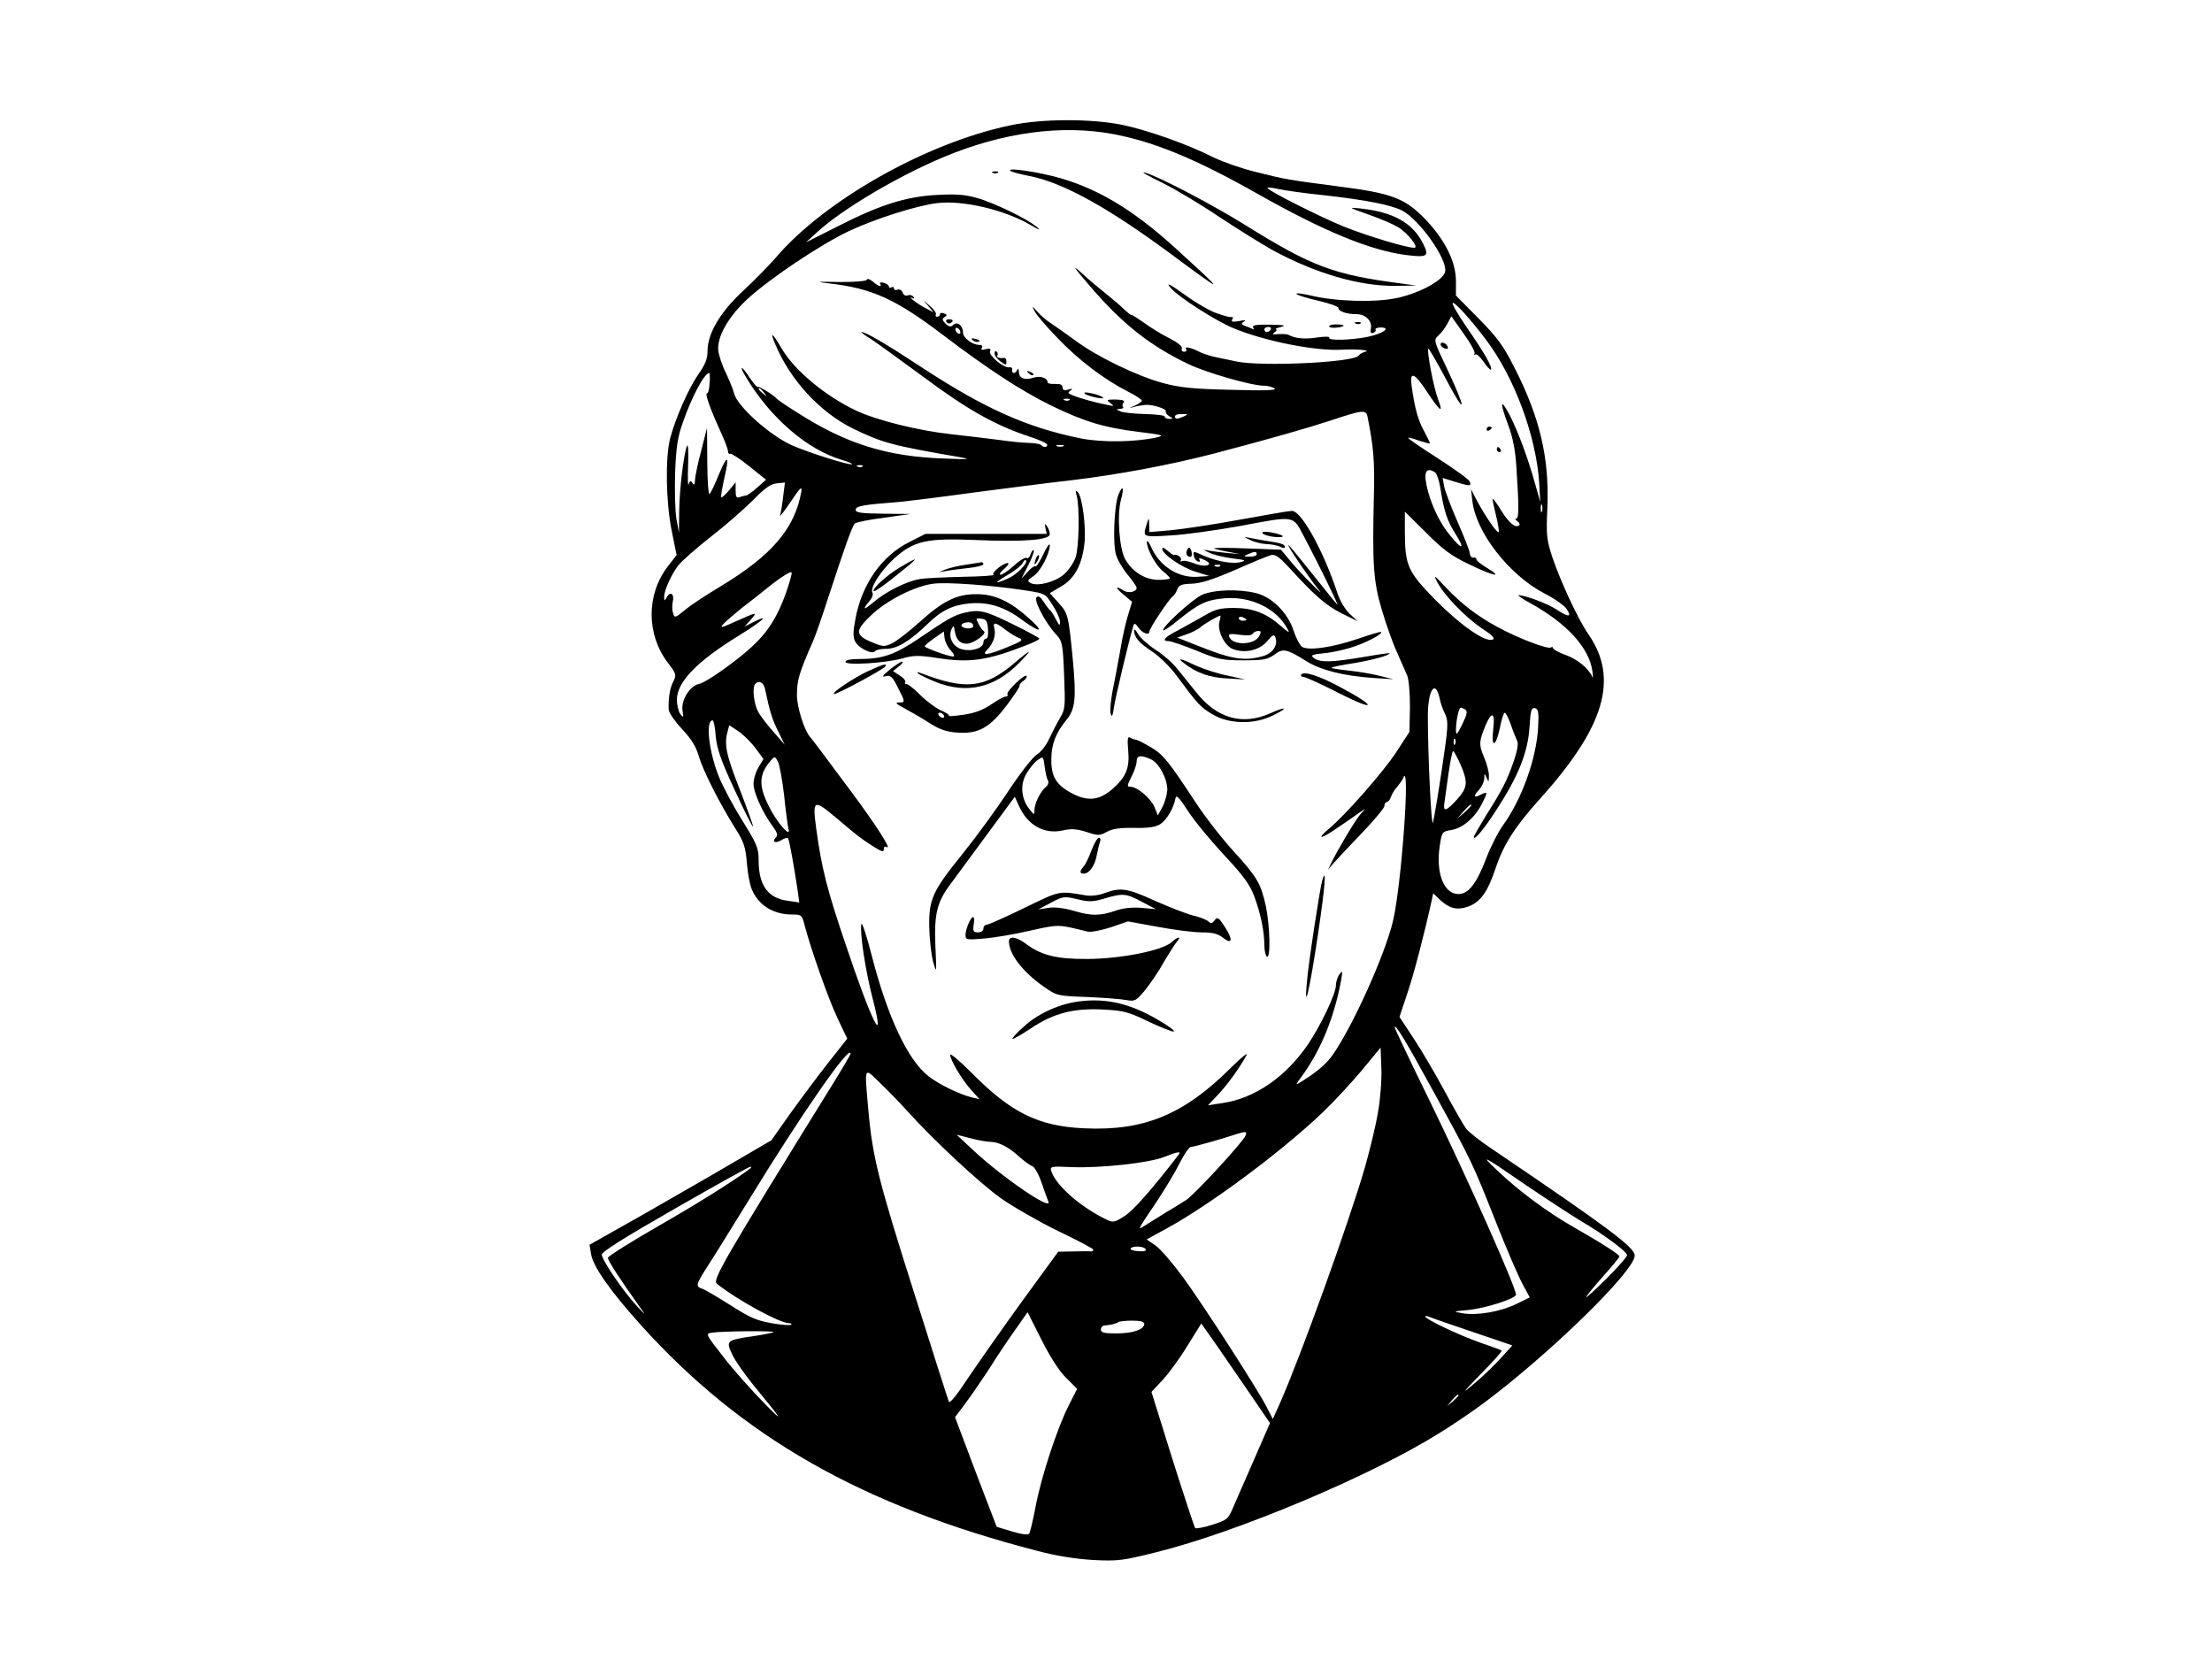 <?xml version="1.0" standalone="no"?>
<!DOCTYPE svg PUBLIC "-//W3C//DTD SVG 20010904//EN"
 "http://www.w3.org/TR/2001/REC-SVG-20010904/DTD/svg10.dtd">
<svg version="1.0" xmlns="http://www.w3.org/2000/svg"
 width="866pt" height="650pt" viewBox="0 0 866 650"
 preserveAspectRatio="xMidYMid meet">

<g transform="translate(0,650) scale(0.1,-0.1)"
fill="#000000" stroke="none">
<path d="M3954 6009 c-329 -69 -727 -294 -918 -519 -28 -32 -86 -91 -128 -130
-88 -81 -138 -166 -138 -234 0 -31 -9 -53 -35 -90 -37 -52 -90 -171 -111 -251
-20 -74 -17 -253 6 -364 l19 -94 -35 -45 c-84 -110 -84 -265 1 -377 33 -43 34
-47 21 -73 -14 -27 -20 -67 -18 -110 1 -13 25 -47 52 -76 36 -38 55 -68 66
-107 17 -57 80 -182 144 -284 32 -50 39 -72 44 -133 3 -40 12 -88 20 -105 26
-61 84 -97 156 -97 38 0 40 -2 50 -42 25 -95 92 -285 128 -362 l39 -82 -74
-94 c-41 -52 -108 -142 -149 -199 l-74 -105 -247 -144 c-137 -79 -297 -171
-357 -204 l-108 -61 6 -36 c7 -48 76 -146 194 -277 395 -439 865 -707 1552
-885 75 -20 152 -32 220 -36 97 -5 116 -2 245 30 320 79 848 302 1112 468 52
32 127 83 166 112 258 191 597 521 597 582 0 32 -105 110 -560 418 -47 31 -92
67 -101 80 -9 12 -47 78 -84 147 -37 69 -92 162 -122 207 l-54 82 31 93 c26
76 68 239 96 367 l5 24 27 -26 c36 -33 65 -41 107 -27 49 16 79 57 110 150 31
94 77 165 176 275 251 279 307 468 189 640 -41 59 -110 207 -143 305 -22 68
-24 86 -19 192 8 195 -29 354 -130 551 -43 85 -67 117 -140 191 l-88 89 0 57
c0 77 -45 165 -124 246 -78 79 -130 98 -334 124 -198 26 -207 27 -326 57 -54
13 -128 39 -165 57 -101 51 -256 106 -356 127 -121 25 -317 25 -441 -2z m405
-34 c163 -31 326 -99 563 -233 260 -147 440 -221 580 -240 87 -11 95 -6 69 45
-41 81 -116 123 -246 137 -48 5 -46 4 33 -24 46 -16 97 -38 115 -49 39 -24 84
-81 64 -81 -30 0 -177 44 -271 81 -97 39 -311 147 -304 154 2 2 21 0 43 -5 22
-5 105 -17 185 -25 158 -18 255 -37 299 -59 68 -36 176 -188 169 -238 -4 -33
-96 -84 -186 -104 -86 -19 -243 -15 -344 10 -32 7 -55 10 -52 5 2 -4 40 -16
84 -26 44 -10 80 -23 80 -29 0 -13 32 -24 72 -24 34 0 61 -27 55 -56 -3 -15 0
-21 10 -17 7 3 11 9 8 13 -2 4 7 8 20 8 44 0 10 -24 -52 -37 -66 -13 -156 -15
-149 -3 3 5 -18 5 -46 1 -48 -8 -89 -4 -113 10 -5 3 -23 4 -40 3 -23 -2 -27
-1 -15 7 8 6 11 11 5 12 -5 1 4 5 20 9 23 6 12 8 -43 9 -53 1 -71 -2 -66 -11
4 -6 3 -9 -2 -6 -5 3 -18 8 -29 12 -16 6 -17 9 -5 17 10 6 4 7 -19 2 -25 -4
-32 -3 -27 6 4 6 4 11 -1 10 -4 -1 -11 0 -15 1 -5 1 -12 4 -18 5 -5 1 -12 4
-15 5 -3 1 -8 3 -12 4 -17 4 -81 40 -123 71 -64 46 -78 52 -55 26 31 -35 173
-126 242 -155 122 -51 321 -91 428 -85 59 3 114 -2 90 -8 -11 -3 -23 -10 -26
-15 -17 -27 -380 -44 -479 -23 -14 3 -46 10 -72 15 -27 5 -61 16 -77 25 -33
16 -55 20 -47 7 3 -5 -1 -9 -8 -9 -8 0 -12 6 -9 13 3 8 -16 23 -49 40 -29 14
-74 42 -100 61 -27 19 -48 32 -48 30 0 -3 -13 7 -28 21 -15 15 -48 43 -72 62
-24 19 -67 55 -94 80 -41 37 -36 28 32 -51 127 -148 235 -233 386 -305 72 -34
246 -84 295 -84 14 0 33 -5 41 -11 11 -7 -40 -9 -170 -5 -147 3 -202 9 -265
26 -102 27 -261 104 -345 167 -36 26 -78 56 -95 67 -16 10 -40 30 -53 45 -22
25 -23 25 -11 2 6 -13 47 -61 91 -106 81 -85 183 -162 276 -209 28 -14 52 -30
52 -34 0 -5 -12 -13 -27 -20 -25 -10 -25 -11 -3 -5 14 4 34 7 45 8 28 2 85
-16 79 -26 -2 -4 4 -12 13 -18 17 -10 17 -10 1 -11 -10 0 -18 4 -18 9 0 5 -33
9 -74 10 -41 1 -85 5 -98 10 -19 8 -20 10 -4 10 11 1 16 4 13 8 -4 3 -3 11 2
17 6 8 -3 11 -31 12 -36 0 -38 -1 -21 -14 16 -12 15 -13 -12 -7 -47 9 -108 26
-134 37 -21 8 -22 11 -10 19 10 8 8 9 -8 4 -17 -5 -23 -2 -23 9 0 10 -9 14
-30 13 -16 -1 -29 2 -29 7 1 16 -29 26 -53 18 -34 -12 -58 -4 -59 21 0 12 -3
16 -6 10 -2 -7 -9 -13 -14 -13 -5 0 -8 6 -6 13 1 6 -4 11 -12 9 -20 -4 -81 46
-75 62 4 11 0 13 -17 9 -15 -4 -20 -3 -15 5 4 8 0 12 -11 12 -27 0 -63 28 -63
49 0 27 -23 44 -38 29 -9 -9 -16 -8 -30 5 -14 14 -14 19 -4 26 11 7 11 9 -2
14 -9 4 -16 2 -16 -3 0 -6 -5 -10 -11 -10 -5 0 -8 4 -5 9 3 4 -7 19 -22 32
l-27 24 20 -24 20 -24 -30 16 c-16 8 -39 23 -50 32 -11 9 -14 13 -6 9 9 -4 12
-3 7 4 -4 6 -13 9 -21 6 -9 -4 -18 1 -21 11 -4 9 -13 14 -20 11 -8 -3 -14 -1
-14 5 0 6 -4 7 -10 4 -5 -3 -10 -2 -10 3 0 5 -9 12 -20 15 -11 3 -18 1 -14 -4
9 -15 -8 -10 -29 9 -11 9 -22 13 -23 7 -3 -6 -46 -9 -106 -9 -93 2 -97 1 -38
-6 164 -19 257 -61 440 -200 182 -138 307 -219 424 -277 132 -64 208 -87 346
-104 91 -11 100 -14 70 -21 -84 -19 -215 -21 -300 -4 -211 43 -376 117 -623
279 -140 92 -217 137 -234 137 -4 0 13 -13 38 -28 24 -16 118 -84 209 -151
168 -125 278 -187 413 -231 37 -12 67 -26 67 -31 0 -11 -14 -12 -24 -1 -4 4
-24 7 -44 8 -21 0 -75 5 -122 12 -47 6 -130 16 -185 22 -130 14 -293 55 -372
92 -123 58 -245 160 -294 246 -36 61 -46 67 -24 15 58 -140 175 -267 305 -331
115 -56 157 -67 420 -112 44 -8 32 -9 -65 -5 -225 8 -384 58 -577 182 -40 25
-75 49 -78 53 -12 14 -68 49 -72 45 -3 -3 -17 13 -32 35 -33 51 -45 53 -15 3
96 -160 240 -284 377 -324 23 -7 40 -14 38 -16 -6 -7 -170 45 -234 73 -88 39
-216 154 -228 204 -3 14 -18 50 -32 80 -15 30 -28 70 -30 88 -5 54 40 133 116
203 89 81 285 212 397 265 105 49 267 100 345 109 101 12 265 -27 365 -86 34
-20 42 -23 25 -8 -36 31 -167 95 -235 114 -45 13 -82 16 -154 12 -123 -6 -227
-39 -391 -123 l-125 -63 45 41 c99 90 311 216 494 293 232 97 462 128 665 90z
m1458 -804 c111 -146 197 -377 209 -561 l4 -75 -20 71 c-29 104 -67 205 -100
270 -37 69 -39 50 -5 -41 17 -44 27 -97 31 -153 11 -166 11 -212 0 -212 -6 0
-4 -4 4 -10 8 -5 11 -12 8 -16 -14 -13 -39 7 -70 56 -17 28 -32 49 -34 47 -2
-1 4 -29 12 -61 8 -32 13 -63 12 -68 -4 -11 -53 60 -89 128 l-20 39 5 -44 c13
-124 144 -292 282 -364 40 -20 79 -48 88 -62 21 -32 6 -32 -42 0 -34 22 -121
55 -147 55 -5 0 14 -14 44 -30 144 -79 232 -175 245 -266 3 -22 3 -32 0 -24
-14 33 -59 70 -105 86 -27 10 -49 22 -49 27 0 4 -4 6 -9 2 -13 -7 -132 38
-211 82 -79 43 -139 89 -203 157 -43 46 -46 47 -30 17 28 -53 109 -136 173
-180 45 -29 55 -41 43 -45 -28 -11 -124 55 -223 155 -108 110 -120 135 -120
268 l0 78 83 -82 c65 -66 99 -91 168 -124 95 -46 137 -55 72 -15 -24 14 -43
29 -43 35 0 5 -5 8 -12 6 -7 -1 -13 7 -14 18 -1 11 -23 66 -48 123 -25 57 -48
118 -52 137 l-6 34 48 -15 c59 -18 65 -18 58 1 -3 8 -60 49 -125 91 -66 42
-118 78 -116 80 1 2 21 -3 42 -11 22 -7 41 -12 43 -11 1 2 -9 23 -22 47 -24
42 -38 93 -50 182 -7 55 12 47 59 -24 53 -81 68 -91 45 -32 -18 48 -45 191
-38 198 2 2 34 -53 71 -123 78 -147 79 -119 2 45 -53 111 -53 112 -33 130 11
10 27 31 35 47 l15 28 48 -68 c27 -37 46 -72 43 -78 -3 -6 -3 -8 2 -4 5 5 19
-8 33 -28 13 -19 26 -33 29 -31 7 8 -25 65 -93 163 -35 51 -60 94 -57 98 7 6
68 -61 130 -143z m-2057 28 c0 -6 -4 -7 -10 -4 -5 3 -10 11 -10 16 0 6 5 7 10
4 6 -3 10 -11 10 -16z m1215 11 c-3 -5 -10 -10 -16 -10 -5 0 -9 5 -9 10 0 6 7
10 16 10 8 0 12 -4 9 -10z m-2197 -210 c-1 -22 -5 -40 -10 -40 -9 0 12 -60 51
-145 17 -37 31 -73 31 -81 0 -8 4 -13 8 -10 4 2 38 -19 75 -49 l66 -53 -35
-31 c-19 -17 -39 -31 -44 -31 -4 0 -15 -3 -24 -6 -13 -5 -16 1 -16 26 l0 32
-26 -32 c-15 -17 -28 -29 -30 -27 -3 2 3 34 11 72 22 93 14 100 -20 19 -15
-38 -32 -73 -37 -78 -4 -6 -9 50 -9 125 l-1 134 -23 -90 c-13 -49 -24 -101
-24 -115 -1 -18 -4 -21 -10 -11 -7 11 -10 10 -15 -5 -3 -10 -4 24 -2 76 2 56
0 86 -5 73 -13 -35 -29 -169 -30 -256 l-1 -82 -10 55 c-5 30 -7 111 -5 180 4
99 10 140 30 195 35 102 85 195 104 195 2 0 3 -18 1 -40z m213 -37 c13 -16 12
-17 -3 -4 -17 13 -22 21 -14 21 2 0 10 -8 17 -17z m1196 -29 c-3 -3 -12 -4
-19 -1 -8 3 -5 6 6 6 11 1 17 -2 13 -5z m1167 -66 c23 -115 28 -171 25 -298
-7 -284 -2 -346 31 -458 17 -57 43 -131 59 -165 15 -34 33 -75 40 -91 7 -17
11 -70 11 -125 l-2 -96 -52 -80 c-52 -79 -199 -246 -264 -300 -53 -45 -29 -40
38 7 35 23 72 50 84 58 l21 14 -21 -24 c-20 -24 -88 -138 -113 -190 l-12 -25
21 25 c12 14 62 67 111 118 49 51 89 99 89 107 0 8 4 15 9 15 5 0 12 8 16 19
3 10 14 29 25 41 10 12 21 27 23 33 30 84 -6 -420 -40 -561 -31 -129 -154
-403 -233 -518 -27 -39 -61 -68 -123 -107 -28 -18 -28 -18 7 30 69 98 119 221
145 358 8 44 8 48 -5 31 -8 -11 -14 -31 -14 -44 0 -32 -59 -156 -109 -230 -86
-127 -209 -212 -334 -230 l-58 -9 39 41 c38 40 86 107 112 155 7 13 -20 -8
-59 -47 -185 -185 -341 -250 -576 -239 -180 8 -287 61 -443 219 -45 45 -82 76
-82 69 0 -21 48 -101 84 -140 l31 -34 -30 7 c-47 11 -131 52 -170 83 -81 63
-160 232 -221 468 -21 83 -40 139 -42 127 -6 -38 17 -185 44 -289 54 -209 -4
-93 -106 212 -73 215 -93 296 -114 448 -16 119 -12 121 83 41 84 -71 88 -74
139 -107 33 -21 42 -24 42 -12 0 10 5 13 12 9 21 -13 -43 87 -135 211 -49 66
-105 140 -123 165 -19 25 -38 50 -44 57 -22 26 -50 116 -50 162 0 59 9 88 63
211 9 19 36 98 61 175 62 190 92 275 103 286 4 4 55 15 113 22 l105 15 -107 1
c-86 1 -108 4 -108 15 0 15 27 20 170 31 41 4 170 20 285 36 116 15 291 38
390 49 182 22 382 59 556 104 224 59 361 98 459 130 126 42 138 43 144 14z
m-719 2 c-27 -12 -35 -12 -35 0 0 6 12 10 28 9 24 0 25 -1 7 -9z m-472 -117
c-7 -2 -19 -2 -25 0 -7 3 -2 5 12 5 14 0 19 -2 13 -5z m-786 -79 c-3 -3 -12
-4 -19 -1 -8 3 -5 6 6 6 11 1 17 -2 13 -5z m2241 -23 c7 -4 17 -34 22 -67 13
-85 26 -124 60 -177 37 -59 24 -61 -22 -4 -38 45 -69 108 -87 172 -20 74 -11
100 27 76z m-2552 -95 c-3 -30 -9 -63 -12 -73 -3 -10 15 14 41 52 38 57 46 64
42 40 -25 -144 -116 -250 -317 -371 -52 -31 -113 -71 -136 -90 -41 -34 -43
-34 -49 -14 -4 12 -4 32 -1 45 7 29 -9 42 -23 18 -10 -17 -10 -17 -11 0 0 25
27 86 55 123 14 18 71 68 127 112 57 44 131 109 166 144 47 48 70 64 94 66
l31 3 -7 -55z m2971 -58 c-3 -7 -5 -2 -5 12 0 14 2 19 5 13 2 -7 2 -19 0 -25z
m-2962 -325 c-44 -119 -91 -180 -207 -267 -56 -43 -114 -80 -130 -83 -37 -7
-72 -63 -66 -105 5 -28 4 -29 -9 -13 -7 11 -13 35 -13 55 0 70 77 150 243 252
94 58 126 88 55 52 l-33 -17 25 28 c27 31 25 30 -65 -10 -52 -24 -58 -24 -42
-7 10 11 42 38 70 61 29 22 84 65 122 96 39 30 72 50 74 44 2 -6 -9 -44 -24
-86z m-80 -370 c19 -91 29 -121 52 -167 l25 -51 -43 49 c-24 27 -52 63 -61 80
-17 31 -24 97 -11 109 15 15 33 5 38 -20z m2641 -36 c3 -17 13 -46 22 -63 13
-29 12 -48 -13 -215 -15 -101 -31 -195 -35 -209 -6 -24 -20 259 -20 417 0 101
29 146 46 70z m101 -45 c9 -6 6 -20 -12 -57 -21 -42 -24 -46 -25 -24 0 36 11
89 19 89 3 0 11 -4 18 -8z m285 -64 c-5 -122 -63 -286 -138 -389 -18 -25 -48
-83 -65 -128 -38 -100 -70 -141 -109 -141 -58 0 -90 84 -73 191 8 52 9 54 46
60 43 7 90 47 118 101 24 47 24 51 -2 38 -29 -16 -33 -8 -9 18 11 12 20 31 21
44 0 22 1 22 9 3 8 -18 9 -17 9 7 1 14 -8 48 -19 74 -21 48 -20 62 7 127 24
55 37 47 29 -18 -9 -75 10 -71 26 5 6 33 15 60 19 60 4 0 15 -21 24 -47 9 -27
21 -55 25 -64 5 -10 0 -40 -14 -80 -27 -77 -44 -110 -108 -211 -26 -43 -48
-81 -48 -84 0 -18 40 30 92 111 83 128 120 222 126 318 4 65 7 77 21 75 13 -3
16 -16 13 -70z m-3220 -40 c5 -50 20 -94 74 -210 37 -81 70 -146 72 -144 2 2
-22 68 -52 146 -53 135 -62 176 -47 228 l6 23 35 -23 c19 -13 49 -42 67 -66
l32 -43 -19 -32 c-11 -18 -20 -47 -20 -65 0 -35 37 -116 76 -168 17 -23 20
-34 12 -42 -18 -18 -3 -25 21 -11 11 7 23 11 26 8 5 -6 24 -112 39 -213 l5
-39 -46 7 c-77 10 -113 61 -113 158 0 48 -6 63 -64 156 -35 56 -76 133 -91
170 -40 99 -54 222 -25 222 4 0 10 -28 12 -62z m2895 -30 c-3 -8 -6 -5 -6 6
-1 11 2 17 5 13 3 -3 4 -12 1 -19z m21 -81 c30 -70 28 -90 -14 -137 -43 -47
-55 -50 -49 -12 2 15 9 66 16 115 7 48 15 87 18 87 3 0 16 -24 29 -53z m-2648
-122 c6 -60 14 -119 17 -130 11 -39 -46 25 -77 89 -41 81 -39 125 8 179 15 17
16 17 28 -5 6 -13 17 -72 24 -133z m2690 -38 c0 -2 -12 -14 -27 -28 l-28 -24
24 28 c23 25 31 32 31 24z m-148 -1120 c152 -277 153 -280 243 -507 42 -107
90 -218 106 -247 l28 -52 -53 -26 c-62 -30 -153 -46 -211 -36 -39 7 -38 7 26
13 64 7 173 41 184 58 8 13 -189 456 -339 763 -75 153 -136 282 -136 285 1 18
46 -57 152 -251z m-217 -80 c-8 -51 -32 -148 -51 -216 -64 -220 -254 -747
-336 -931 l-25 -55 -23 45 c-36 71 -245 395 -327 508 -41 56 -90 113 -109 126
l-35 24 77 42 c172 94 445 297 609 452 44 42 114 117 155 166 l75 91 3 -80 c2
-44 -4 -122 -13 -172z m-2065 228 c0 -3 -29 -53 -65 -111 -440 -711 -477 -775
-458 -790 79 -63 246 -154 282 -154 8 0 12 -3 8 -6 -3 -3 -37 -1 -76 6 -58 10
-86 22 -162 71 -51 32 -100 61 -110 64 -27 9 -25 16 25 94 25 38 95 152 157
252 208 340 399 615 399 574z m218 -220 c111 -123 286 -285 368 -344 49 -35
151 -93 226 -130 76 -36 138 -69 138 -73 0 -5 -3 -7 -7 -7 -5 1 -36 1 -69 0
l-61 -1 -140 -192 c-77 -106 -172 -242 -212 -301 -41 -63 -73 -103 -76 -95 -3
7 -64 198 -135 423 -139 437 -164 535 -180 715 -16 181 -19 173 46 110 31 -30
77 -77 102 -105z m1328 -101 c-10 -25 -197 -228 -231 -251 -16 -10 -52 -33
-80 -49 -27 -17 -63 -39 -80 -50 -34 -22 -35 -25 46 96 31 47 71 113 88 148
17 34 37 62 43 62 12 0 121 31 178 50 38 12 43 11 36 -6z m-999 -24 c32 0 72
-20 113 -58 19 -17 42 -34 51 -37 9 -3 25 -31 36 -63 11 -31 23 -65 27 -75 20
-43 -181 94 -298 204 l-61 57 55 -14 c30 -8 64 -14 77 -14z m736 -52 c-102
-133 -176 -217 -211 -239 -41 -26 -44 -26 -75 -11 -101 50 -194 133 -211 187
-6 19 -2 20 82 16 112 -4 300 16 360 40 56 22 68 23 55 7z m1362 -118 c77 -52
173 -115 213 -139 93 -55 182 -121 182 -135 0 -6 -36 -47 -80 -91 -44 -44 -80
-76 -80 -73 0 4 29 40 65 80 36 40 65 76 65 79 0 8 -64 49 -179 115 -99 56
-213 140 -296 219 -75 70 -64 65 110 -55z m-3036 67 c-66 -50 -207 -138 -362
-227 -108 -62 -197 -118 -197 -124 0 -11 42 -76 125 -193 26 -36 25 -35 -14 7
-51 55 -133 175 -135 198 -1 11 86 66 289 182 160 92 292 165 294 163 2 -2 2
-4 0 -6z m1546 -317 c4 -7 -6 -10 -29 -8 -19 1 -32 6 -30 10 7 12 52 10 59 -2z
m-311 -504 l43 -43 -33 -65 c-46 -91 -109 -284 -130 -398 -10 -52 -21 -99 -25
-104 -5 -6 -32 -2 -68 9 l-59 18 -82 214 -81 215 39 52 c21 28 65 92 97 141
31 50 78 119 103 154 l45 64 54 -107 c33 -66 70 -124 97 -150z m1594 179 l153
-52 -41 -45 c-22 -25 -68 -70 -102 -99 -59 -50 -58 -48 21 34 47 47 83 88 80
90 -2 2 -40 16 -84 31 -83 29 -215 92 -215 102 0 3 8 3 18 -2 9 -4 86 -31 170
-59z m-1288 32 c0 -22 -46 -37 -110 -37 -47 0 -60 3 -60 15 0 8 6 15 13 16 23
1 49 8 55 13 3 3 27 6 54 6 33 0 48 -4 48 -13z m384 -230 l108 -158 -62 -142
c-34 -78 -71 -163 -83 -190 -19 -44 -23 -48 -81 -66 -33 -11 -64 -16 -67 -13
-3 4 -43 125 -89 270 l-82 263 44 47 c24 26 68 86 97 134 l54 87 26 -37 c15
-20 75 -108 135 -195z m-1835 198 c-3 -2 -39 -10 -81 -16 -104 -15 -107 -18
-81 -72 11 -24 49 -78 84 -121 117 -142 122 -152 38 -66 -46 47 -117 126 -156
177 -72 92 -72 92 -45 96 39 6 246 8 241 2z m2681 -248 c0 -2 -10 -12 -22 -23
l-23 -19 19 23 c18 21 26 27 26 19z"/>
<path d="M3956 5831 c5 -4 38 -13 74 -20 130 -25 308 -123 555 -306 218 -161
218 -160 14 26 -161 146 -297 228 -449 272 -85 24 -211 43 -194 28z"/>
<path d="M3888 5823 c7 -3 16 -2 19 1 4 3 -2 6 -13 5 -11 0 -14 -3 -6 -6z"/>
<path d="M4545 5787 c50 -24 151 -84 225 -134 74 -49 169 -108 210 -131 168
-92 344 -143 483 -141 l82 1 -65 9 c-259 34 -343 65 -605 228 -128 80 -346
194 -395 206 -14 3 16 -14 65 -38z"/>
<path d="M3705 5240 c4 -6 11 -8 16 -5 14 9 11 15 -7 15 -8 0 -12 -5 -9 -10z"/>
<path d="M5308 5233 c7 -3 16 -2 19 1 4 3 -2 6 -13 5 -11 0 -14 -3 -6 -6z"/>
<path d="M5204 5221 c5 -8 56 -3 56 5 0 2 -14 4 -31 4 -16 0 -28 -4 -25 -9z"/>
<path d="M3808 5168 c5 -5 16 -8 23 -6 8 3 3 7 -10 11 -17 4 -21 3 -13 -5z"/>
<path d="M3894 5115 c1 -9 12 -22 24 -31 20 -14 22 -14 22 0 0 9 -3 15 -7 15
-20 -3 -34 2 -28 10 3 5 1 12 -4 15 -5 4 -8 -1 -7 -9z"/>
<path d="M4027 5039 c7 -7 15 -10 18 -7 3 3 -2 9 -12 12 -14 6 -15 5 -6 -5z"/>
<path d="M4247 4959 c10 -10 81 -25 71 -15 -3 4 -23 12 -43 16 -22 5 -34 5
-28 -1z"/>
<path d="M5640 5152 c0 -5 7 -13 16 -16 10 -4 14 -1 12 6 -5 15 -28 23 -28 10z"/>
<path d="M5820 4819 c0 -5 5 -7 10 -4 6 3 10 8 10 11 0 2 -4 4 -10 4 -5 0 -10
-5 -10 -11z"/>
<path d="M5860 4740 c0 -5 5 -10 11 -10 5 0 7 5 4 10 -3 6 -8 10 -11 10 -2 0
-4 -4 -4 -10z"/>
<path d="M4379 4564 c-17 -41 -23 -190 -10 -235 6 -21 27 -56 46 -79 19 -23
35 -46 35 -51 0 -16 -32 -23 -51 -11 -34 22 -34 12 0 -16 l33 -28 -15 -50 c-9
-27 -23 -89 -31 -139 -9 -49 -22 -121 -30 -158 -7 -38 -11 -78 -8 -90 5 -17 8
-11 13 23 5 37 60 268 76 320 4 12 8 10 20 -7 15 -22 43 -32 43 -15 0 12 78
129 91 137 6 4 14 16 18 28 6 16 17 21 57 22 36 1 84 17 170 54 65 29 129 55
140 58 17 4 33 -8 70 -48 100 -110 145 -149 206 -180 l63 -31 -31 29 c-18 17
-39 52 -49 84 -54 163 -140 319 -177 319 -11 0 -104 -16 -208 -35 -103 -19
-224 -37 -269 -41 l-81 -7 -1 29 c-1 29 -1 29 -9 4 -17 -54 -18 -53 94 -46 57
3 176 20 266 36 225 42 210 44 256 -42 51 -96 133 -263 130 -265 -1 -1 -37 44
-81 99 -99 124 -119 147 -109 128 14 -27 85 -130 116 -168 17 -20 4 -10 -28
23 -33 33 -73 76 -89 97 l-30 36 -133 5 c-73 3 -131 3 -129 0 3 -2 27 -8 54
-13 l48 -9 -50 4 c-27 3 -61 7 -75 10 -22 4 -21 3 5 -9 17 -8 57 -18 90 -22
50 -6 55 -8 34 -14 -32 -9 -89 1 -143 23 -47 21 -45 21 -42 0 2 -9 9 -19 16
-21 8 -3 10 0 6 7 -5 8 0 8 19 -1 43 -19 4 -32 -41 -13 -20 8 -41 12 -47 8 -5
-3 -7 -1 -4 4 6 10 -17 26 -27 20 -2 -1 -13 7 -25 17 -12 11 -21 14 -21 8 0
-21 75 -73 130 -90 l55 -17 -47 -3 c-76 -5 -149 42 -182 118 -9 20 -15 27 -16
17 0 -27 36 -93 65 -115 14 -11 25 -23 25 -26 0 -3 -20 -6 -44 -6 -52 0 -101
30 -130 79 -24 41 -34 176 -17 236 13 47 6 59 -10 19z m541 -234 c0 -5 -12
-10 -27 -9 -25 0 -26 1 -8 9 27 12 35 12 35 0z m-143 -46 c-3 -3 -12 -4 -19
-1 -8 3 -5 6 6 6 11 1 17 -2 13 -5z"/>
<path d="M4215 4560 c12 -39 10 -202 -4 -242 -7 -20 -27 -50 -45 -66 -35 -31
-106 -49 -132 -34 -13 7 -11 12 11 26 28 18 64 87 65 121 0 11 -11 -4 -25 -34
-14 -30 -28 -51 -31 -48 -3 3 -17 -6 -30 -21 l-25 -27 27 53 c15 29 24 55 21
58 -3 3 -8 -4 -12 -15 -3 -12 -11 -19 -16 -15 -5 3 -28 -10 -49 -30 -22 -20
-46 -36 -53 -36 -6 1 -1 10 12 21 34 28 19 35 -18 8 -17 -13 -27 -26 -21 -29
6 -3 -50 -7 -122 -8 -73 -2 -149 -5 -168 -9 -52 -9 -132 -49 -181 -91 -40 -34
-45 -30 -11 10 7 9 11 21 8 27 -12 18 32 87 85 135 77 69 126 80 319 72 190
-8 290 0 290 23 0 9 -5 23 -11 31 -9 12 -10 11 -6 -7 l5 -23 -237 0 -238 0
-61 -31 c-110 -54 -188 -166 -213 -302 -10 -53 -10 -72 0 -90 14 -25 67 -51
77 -36 3 5 22 9 43 9 43 0 91 29 161 96 56 55 100 76 168 82 72 6 134 -13 204
-65 72 -53 89 -49 27 6 -73 66 -134 95 -204 95 -78 1 -132 -25 -227 -111 -40
-36 -88 -73 -105 -81 -31 -15 -36 -14 -80 4 -65 27 -66 45 -5 103 61 60 174
117 246 126 56 7 230 -6 365 -27 72 -11 74 -12 102 -57 16 -24 29 -54 29 -65
0 -17 -3 -16 -16 9 -8 16 -18 32 -22 35 -4 3 -16 18 -26 34 -12 19 -21 25 -28
18 -12 -12 35 -101 77 -146 24 -26 26 -36 31 -160 5 -121 4 -134 -16 -166 -11
-19 -30 -56 -42 -81 -11 -26 -34 -54 -49 -63 -15 -9 -67 -75 -114 -147 -47
-71 -127 -180 -177 -242 -118 -146 -132 -178 -130 -287 1 -47 8 -107 15 -135
14 -48 14 -46 9 62 -5 127 6 172 62 246 17 23 80 109 140 190 l109 148 17 -38
c34 -74 99 -110 170 -94 35 8 55 6 94 -6 45 -15 51 -15 80 1 22 12 53 16 107
15 56 -1 83 3 102 15 25 17 52 62 59 101 3 15 14 4 49 -50 25 -39 89 -116 142
-173 74 -79 101 -116 117 -160 25 -66 40 -139 40 -193 0 -21 5 -41 10 -44 15
-9 12 119 -4 197 -20 90 -34 114 -127 216 -44 48 -111 134 -149 192 -107 163
-127 187 -175 215 -25 15 -50 28 -57 29 -7 1 -18 5 -25 9 -8 5 -10 -9 -6 -51
6 -68 -8 -103 -61 -150 -50 -44 -94 -50 -153 -21 -67 34 -88 67 -87 137 0 59
18 104 60 155 33 40 38 83 25 225 -18 186 -19 190 -57 232 l-34 38 44 26 c54
31 83 87 92 172 6 65 -9 181 -27 198 -8 8 -9 5 -4 -14z m-216 -286 c-13 -15
-38 -33 -56 -40 -53 -23 -51 -16 3 16 28 16 54 37 58 46 4 9 9 14 13 10 4 -3
-4 -18 -18 -32z m104 -830 c4 -7 0 -18 -9 -25 -21 -18 -44 -64 -44 -90 0 -21
-1 -21 -21 5 -32 41 -36 97 -9 140 12 20 31 43 43 51 21 15 22 14 27 -27 3
-24 9 -48 13 -54z m402 84 c33 -15 65 -76 65 -120 -1 -18 -9 -48 -19 -67 l-18
-33 -13 32 c-14 34 -67 80 -94 80 -15 0 -14 4 4 40 11 21 20 48 20 60 0 23 17
25 55 8z"/>
<path d="M4943 4412 c4 -5 25 -12 47 -14 49 -4 39 8 -14 18 -26 4 -37 3 -33
-4z"/>
<path d="M4895 4386 c17 -9 45 -15 63 -16 18 0 42 -5 53 -10 13 -7 19 -7 19
-1 0 11 -15 15 -80 25 -19 3 -46 8 -60 11 -22 4 -21 3 5 -9z"/>
<path d="M4647 4346 c-6 -14 0 -26 14 -26 8 0 6 26 -3 35 -3 3 -8 -1 -11 -9z"/>
<path d="M4056 4315 c-9 -26 -7 -32 5 -12 6 10 9 21 6 23 -2 3 -7 -2 -11 -11z"/>
<path d="M3525 4280 c-50 -29 -113 -86 -104 -94 3 -3 36 20 74 50 107 85 112
92 30 44z"/>
<path d="M3780 4289 c-30 -4 -66 -13 -80 -19 l-25 -10 25 4 c14 3 53 8 88 12
34 3 62 11 62 15 0 5 -3 8 -7 8 -5 -1 -33 -5 -63 -10z"/>
<path d="M4705 4171 c-38 -18 -160 -129 -151 -139 3 -2 31 17 62 43 78 63 108
77 180 83 103 8 203 -41 245 -121 10 -17 4 -14 -26 12 -58 51 -110 71 -185 71
-54 0 -74 -6 -115 -30 -27 -16 -74 -41 -102 -57 -54 -27 -67 -43 -37 -43 9 0
58 -17 108 -37 82 -34 100 -38 183 -38 79 0 95 3 122 22 34 26 48 23 125 -25
55 -35 146 -58 261 -66 l80 -5 -53 13 c-29 8 -85 17 -123 21 -39 4 -68 9 -66
11 2 3 42 11 88 18 76 13 139 30 139 39 0 1 -46 -5 -102 -15 -125 -21 -168
-22 -193 -5 -16 12 -11 15 41 20 32 3 84 15 116 26 55 19 112 50 105 57 -2 2
-42 -10 -89 -26 -101 -35 -200 -49 -222 -31 -8 7 -23 35 -32 63 -22 69 -85
131 -146 146 -68 17 -166 14 -213 -7z m69 -105 c-9 -35 20 -94 53 -107 47 -18
104 -5 134 31 21 25 28 28 32 15 12 -30 -10 -63 -50 -74 -73 -20 -121 -12
-256 42 l-78 31 37 13 c21 7 45 20 53 27 14 13 71 46 79 46 1 0 0 -11 -4 -24z
m106 8 c0 -2 -7 -4 -15 -4 -8 0 -15 4 -15 10 0 5 7 7 15 4 8 -4 15 -8 15 -10z
m50 -64 c-19 -36 -106 -38 -118 -2 -3 11 6 12 41 7 28 -4 47 -3 51 4 4 6 14
11 22 11 12 0 12 -4 4 -20z"/>
<path d="M3775 4101 c-41 -10 -65 -24 -174 -98 -99 -67 -145 -83 -242 -83 -29
0 -49 -4 -49 -11 0 -15 158 -5 225 14 42 12 63 12 135 1 127 -20 195 -10 353
52 26 10 47 21 46 24 0 3 -48 29 -107 58 -106 52 -128 57 -187 43z m93 -63 c2
-22 -1 -38 -7 -38 -6 0 -11 -7 -11 -15 0 -22 -46 -37 -83 -27 -36 9 -56 47
-42 78 8 17 9 16 13 -6 5 -34 20 -50 47 -50 26 0 81 40 67 49 -5 3 -15 16 -21
29 -12 22 -11 23 11 20 19 -2 24 -10 26 -40z m-58 11 c0 -12 -37 -12 -45 0 -3
5 3 11 12 13 21 5 33 0 33 -13z m126 -14 c18 -14 43 -29 54 -33 18 -7 11 -12
-45 -35 -78 -32 -105 -36 -80 -10 23 22 35 57 28 82 -7 27 3 27 43 -4z m-213
-82 c13 -15 16 -23 8 -23 -18 0 -111 34 -111 40 0 3 17 17 38 32 l37 26 3 -26
c2 -15 13 -37 25 -49z"/>
<path d="M4440 4032 c0 -26 20 -50 70 -82 27 -18 70 -59 95 -93 85 -115 95
-126 143 -154 64 -38 163 -40 235 -4 62 30 55 38 -9 9 -109 -49 -210 -21 -291
82 -24 30 -58 72 -75 93 -16 21 -55 55 -85 74 -30 20 -61 48 -68 62 -8 14 -14
20 -15 13z"/>
<path d="M3970 3903 c-117 -98 -190 -105 -365 -38 -13 5 -17 5 -10 -2 6 -5 37
-20 69 -33 122 -48 230 -23 327 76 55 56 48 56 -21 -3z"/>
<path d="M4635 3904 c50 -39 102 -57 170 -60 l70 -4 -68 15 c-37 7 -93 25
-124 39 -63 30 -77 32 -48 10z"/>
<path d="M3484 3879 c-30 -25 -34 -31 -16 -26 19 4 26 -2 47 -44 30 -59 30
-59 3 -59 -15 0 -9 -6 23 -23 24 -13 68 -38 97 -57 41 -26 67 -35 111 -38 82
-6 127 20 194 109 28 38 51 72 49 75 -2 3 5 12 15 19 10 7 15 16 12 19 -8 9
-81 -62 -75 -72 3 -5 0 -9 -7 -9 -7 0 -32 -14 -57 -31 -31 -21 -64 -34 -108
-40 -34 -5 -60 -7 -57 -4 3 3 -12 13 -33 22 -20 9 -57 37 -81 61 -24 24 -48
43 -53 41 -5 -1 -7 2 -4 7 3 5 -6 17 -21 26 l-27 18 23 18 c13 11 19 19 13 19
-5 0 -27 -14 -48 -31z m211 -179 c3 -5 2 -10 -4 -10 -5 0 -13 5 -16 10 -3 6
-2 10 4 10 5 0 13 -4 16 -10z"/>
<path d="M3401 3874 c-56 -26 -144 -84 -137 -91 5 -6 194 96 202 108 8 13 -5
10 -65 -17z"/>
<path d="M5094 3859 c-3 -5 1 -9 9 -9 8 0 72 -29 142 -65 144 -73 147 -52 4
24 -85 46 -145 65 -155 50z"/>
<path d="M4274 3173 c-10 -27 -23 -55 -31 -64 -17 -20 -17 -29 0 -29 22 0 44
32 51 73 4 21 10 45 13 53 3 8 1 14 -5 14 -6 0 -18 -21 -28 -47z"/>
<path d="M5177 3055 c-9 -29 -55 -328 -61 -405 -11 -121 12 -22 44 193 28 189
34 267 17 212z"/>
<path d="M4325 3004 c-24 -9 -54 -13 -75 -9 -106 18 -99 19 -239 -49 -74 -36
-141 -66 -148 -66 -7 0 -13 -7 -13 -15 0 -9 -9 -15 -21 -15 -18 0 -21 5 -17
30 3 17 2 30 -2 30 -10 0 -30 -48 -30 -71 0 -18 5 -19 73 -13 39 3 121 17 181
31 113 25 107 25 224 -4 13 -3 54 5 91 17 l67 23 115 -21 c64 -12 142 -22 173
-22 43 0 64 -5 84 -21 37 -29 40 -7 7 43 -24 37 -29 40 -40 25 -9 -12 -14 -14
-23 -5 -7 7 -34 18 -61 24 -27 7 -94 33 -150 58 -108 49 -133 53 -196 30z
m145 -34 l55 -29 -57 5 c-35 3 -72 -1 -100 -11 -62 -21 -95 -21 -163 -1 -37
11 -75 16 -100 12 l-40 -6 49 26 c47 25 53 26 103 14 44 -11 61 -11 105 2 74
22 86 21 148 -12z"/>
<path d="M3950 2815 c0 -50 54 -120 137 -178 50 -35 53 -36 170 -40 65 -3 134
-8 153 -12 33 -6 38 -3 73 39 21 26 54 74 73 109 20 34 43 70 51 80 21 23 5
22 -21 -2 -36 -32 -196 -64 -326 -65 -124 -1 -184 14 -246 61 -35 26 -64 30
-64 8z"/>
<path d="M4219 2579 c-77 -11 -159 -49 -213 -100 -26 -23 -45 -44 -42 -46 2
-2 34 16 70 40 89 60 168 81 283 75 80 -4 99 -8 181 -48 51 -24 95 -41 98 -38
3 4 -25 24 -63 46 -111 65 -205 86 -314 71z"/>
</g>
</svg>
